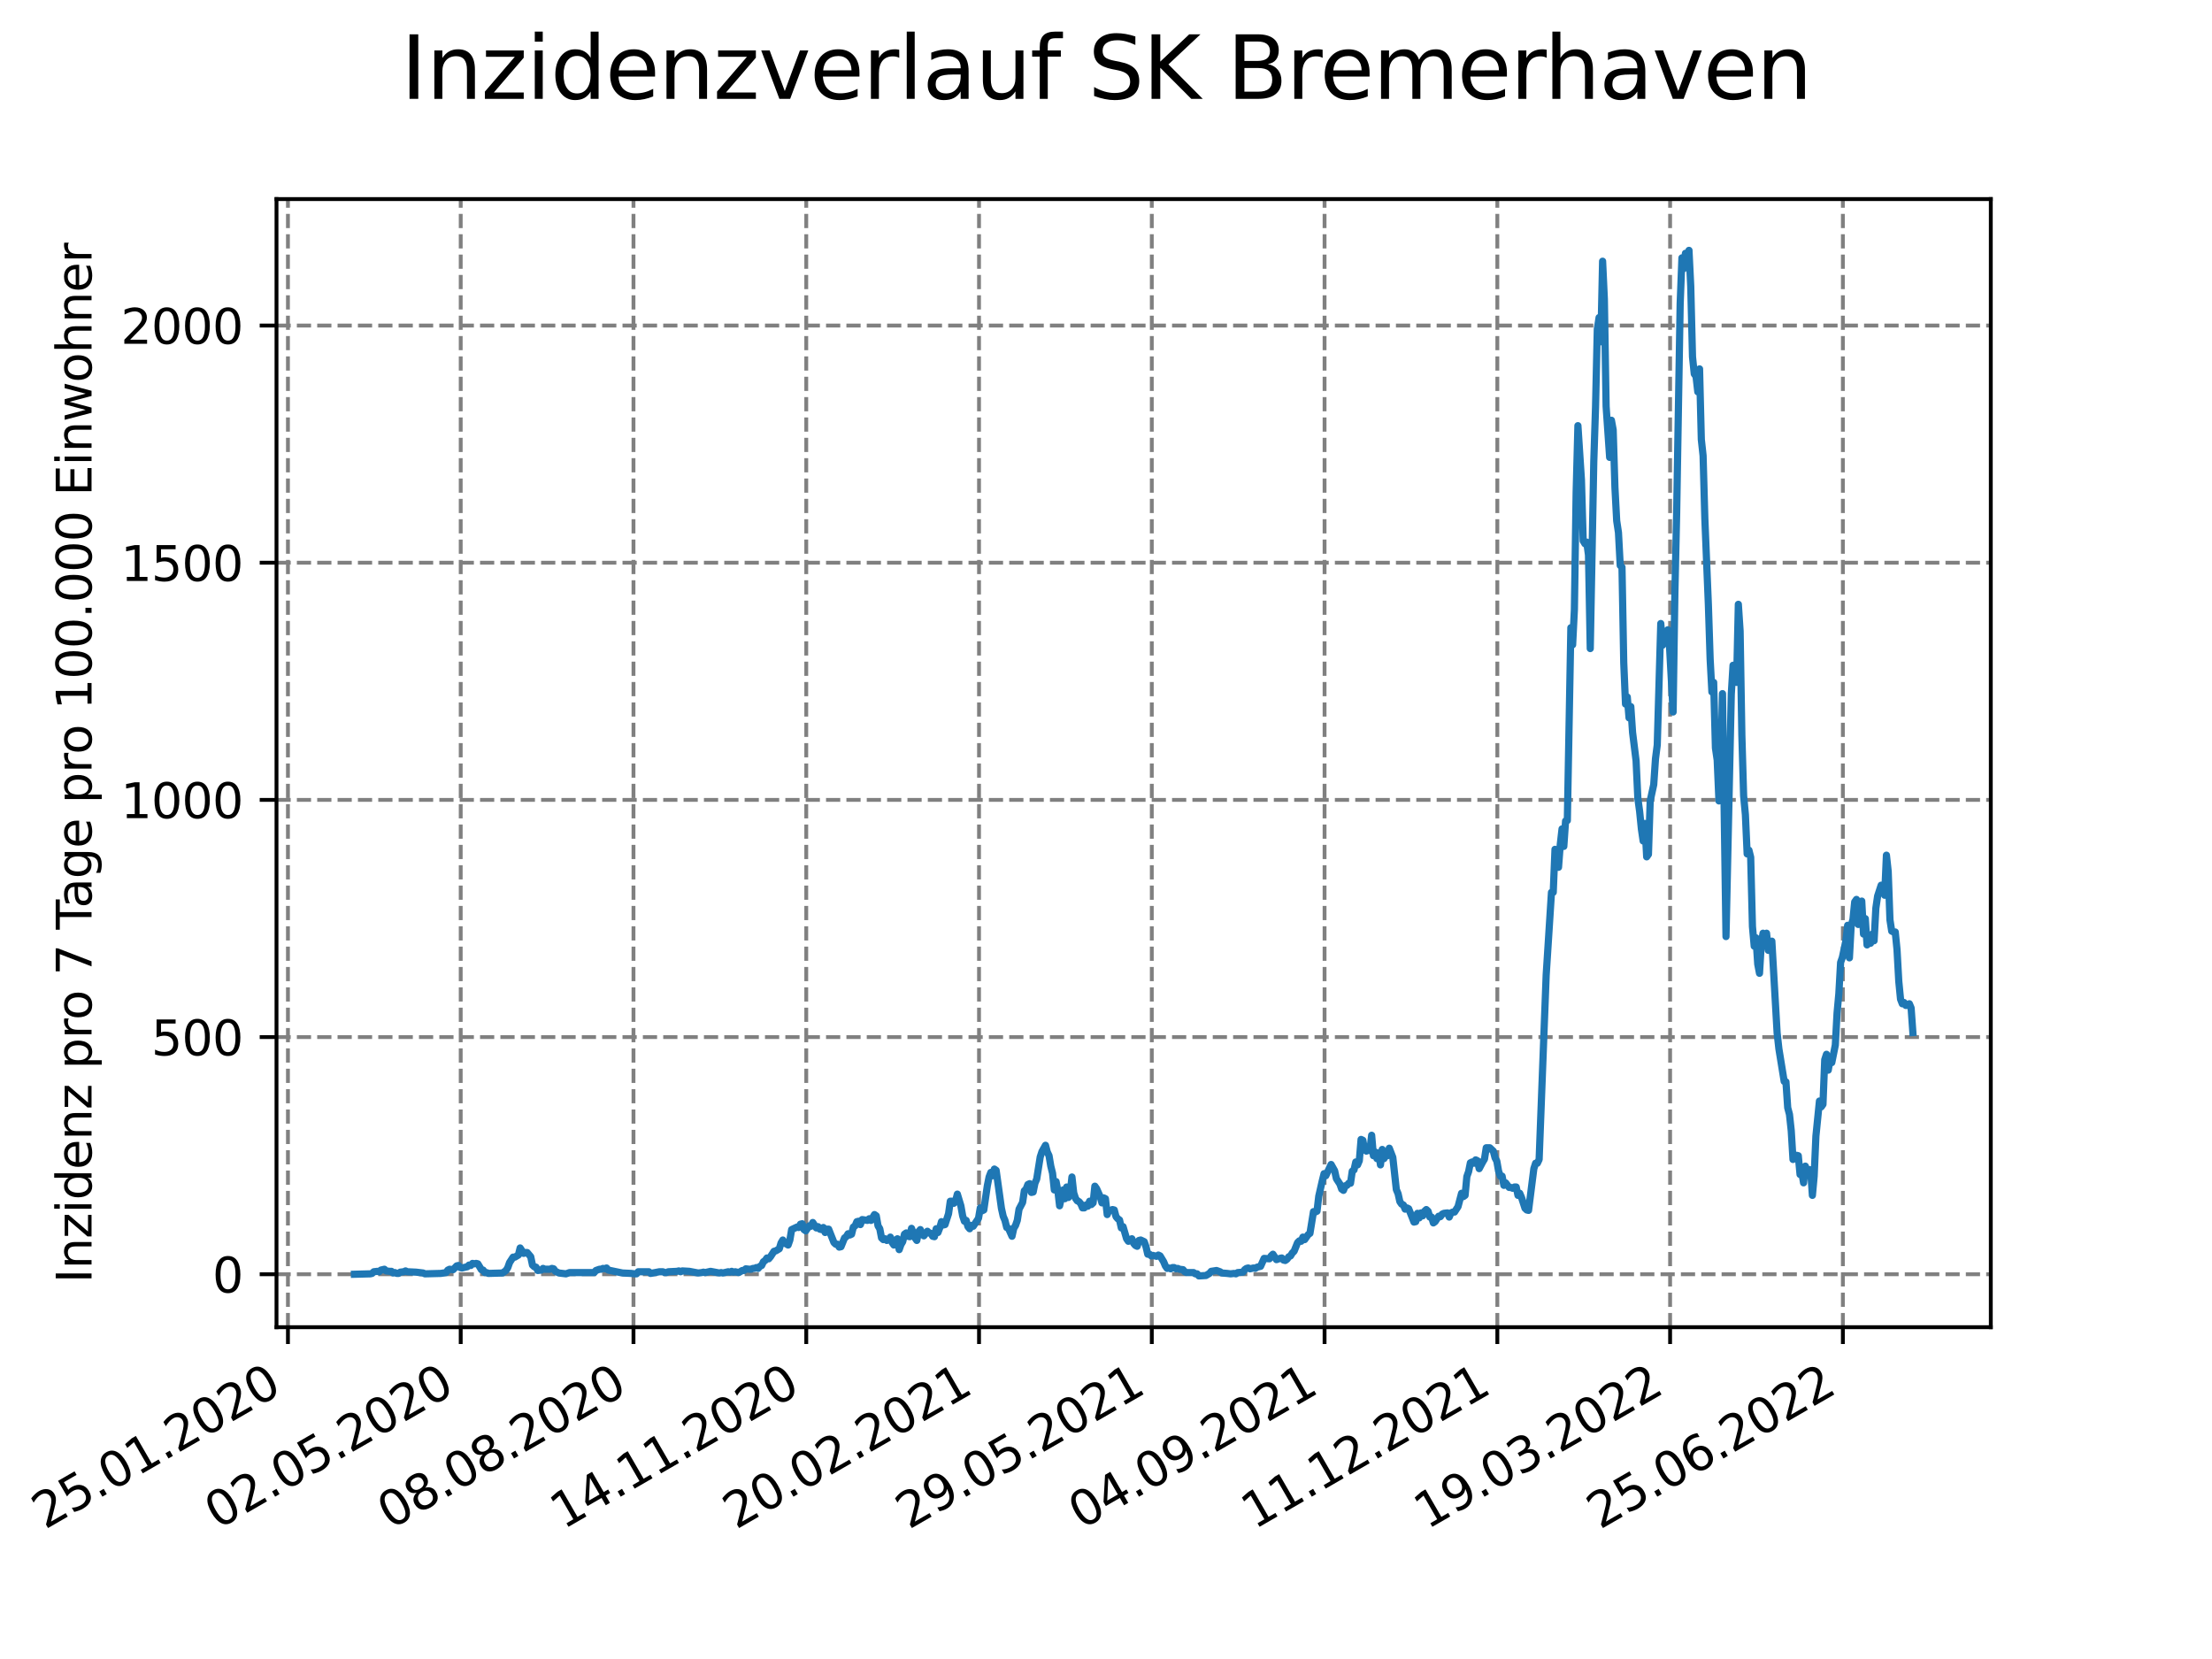<?xml version="1.0" encoding="utf-8" standalone="no"?>
<!DOCTYPE svg PUBLIC "-//W3C//DTD SVG 1.1//EN"
  "http://www.w3.org/Graphics/SVG/1.1/DTD/svg11.dtd">
<svg xmlns:xlink="http://www.w3.org/1999/xlink" width="460.8pt" height="345.6pt" viewBox="0 0 460.8 345.6" xmlns="http://www.w3.org/2000/svg" version="1.1">
 <defs>
  <style type="text/css">*{stroke-linejoin: round; stroke-linecap: butt}</style>
 </defs>
 <g id="figure_1">
  <g id="patch_1">
   <path d="M 0 345.6 
L 460.8 345.6 
L 460.8 0 
L 0 0 
z
" style="fill: #ffffff"/>
  </g>
  <g id="axes_1">
   <g id="patch_2">
    <path d="M 57.6 276.48 
L 414.72 276.48 
L 414.72 41.472 
L 57.6 41.472 
z
" style="fill: #ffffff"/>
   </g>
   <g id="matplotlib.axis_1">
    <g id="xtick_1">
     <g id="line2d_1">
      <path d="M 59.984 276.48 
L 59.984 41.472 
" clip-path="url(#p5dc0706468)" style="fill: none; stroke-dasharray: 2.96,1.28; stroke-dashoffset: 0; stroke: #808080; stroke-width: 0.8"/>
     </g>
     <g id="line2d_2">
      <defs>
       <path id="m769a16d8c5" d="M 0 0 
L 0 3.5 
" style="stroke: #000000; stroke-width: 0.8"/>
      </defs>
      <g>
       <use xlink:href="#m769a16d8c5" x="59.984" y="276.48" style="stroke: #000000; stroke-width: 0.8"/>
      </g>
     </g>
     <g id="text_1">
      <!-- 25.01.2020 -->
      <g transform="translate(9.359 318.689)rotate(-30)scale(0.1 -0.1)">
       <defs>
        <path id="DejaVuSans-32" d="M 1228 531 
L 3431 531 
L 3431 0 
L 469 0 
L 469 531 
Q 828 903 1448 1529 
Q 2069 2156 2228 2338 
Q 2531 2678 2651 2914 
Q 2772 3150 2772 3378 
Q 2772 3750 2511 3984 
Q 2250 4219 1831 4219 
Q 1534 4219 1204 4116 
Q 875 4013 500 3803 
L 500 4441 
Q 881 4594 1212 4672 
Q 1544 4750 1819 4750 
Q 2544 4750 2975 4387 
Q 3406 4025 3406 3419 
Q 3406 3131 3298 2873 
Q 3191 2616 2906 2266 
Q 2828 2175 2409 1742 
Q 1991 1309 1228 531 
z
" transform="scale(0.016)"/>
        <path id="DejaVuSans-35" d="M 691 4666 
L 3169 4666 
L 3169 4134 
L 1269 4134 
L 1269 2991 
Q 1406 3038 1543 3061 
Q 1681 3084 1819 3084 
Q 2600 3084 3056 2656 
Q 3513 2228 3513 1497 
Q 3513 744 3044 326 
Q 2575 -91 1722 -91 
Q 1428 -91 1123 -41 
Q 819 9 494 109 
L 494 744 
Q 775 591 1075 516 
Q 1375 441 1709 441 
Q 2250 441 2565 725 
Q 2881 1009 2881 1497 
Q 2881 1984 2565 2268 
Q 2250 2553 1709 2553 
Q 1456 2553 1204 2497 
Q 953 2441 691 2322 
L 691 4666 
z
" transform="scale(0.016)"/>
        <path id="DejaVuSans-2e" d="M 684 794 
L 1344 794 
L 1344 0 
L 684 0 
L 684 794 
z
" transform="scale(0.016)"/>
        <path id="DejaVuSans-30" d="M 2034 4250 
Q 1547 4250 1301 3770 
Q 1056 3291 1056 2328 
Q 1056 1369 1301 889 
Q 1547 409 2034 409 
Q 2525 409 2770 889 
Q 3016 1369 3016 2328 
Q 3016 3291 2770 3770 
Q 2525 4250 2034 4250 
z
M 2034 4750 
Q 2819 4750 3233 4129 
Q 3647 3509 3647 2328 
Q 3647 1150 3233 529 
Q 2819 -91 2034 -91 
Q 1250 -91 836 529 
Q 422 1150 422 2328 
Q 422 3509 836 4129 
Q 1250 4750 2034 4750 
z
" transform="scale(0.016)"/>
        <path id="DejaVuSans-31" d="M 794 531 
L 1825 531 
L 1825 4091 
L 703 3866 
L 703 4441 
L 1819 4666 
L 2450 4666 
L 2450 531 
L 3481 531 
L 3481 0 
L 794 0 
L 794 531 
z
" transform="scale(0.016)"/>
       </defs>
       <use xlink:href="#DejaVuSans-32"/>
       <use xlink:href="#DejaVuSans-35" x="63.623"/>
       <use xlink:href="#DejaVuSans-2e" x="127.246"/>
       <use xlink:href="#DejaVuSans-30" x="159.033"/>
       <use xlink:href="#DejaVuSans-31" x="222.656"/>
       <use xlink:href="#DejaVuSans-2e" x="286.279"/>
       <use xlink:href="#DejaVuSans-32" x="318.066"/>
       <use xlink:href="#DejaVuSans-30" x="381.689"/>
       <use xlink:href="#DejaVuSans-32" x="445.312"/>
       <use xlink:href="#DejaVuSans-30" x="508.936"/>
      </g>
     </g>
    </g>
    <g id="xtick_2">
     <g id="line2d_3">
      <path d="M 95.975 276.48 
L 95.975 41.472 
" clip-path="url(#p5dc0706468)" style="fill: none; stroke-dasharray: 2.96,1.28; stroke-dashoffset: 0; stroke: #808080; stroke-width: 0.8"/>
     </g>
     <g id="line2d_4">
      <g>
       <use xlink:href="#m769a16d8c5" x="95.975" y="276.48" style="stroke: #000000; stroke-width: 0.8"/>
      </g>
     </g>
     <g id="text_2">
      <!-- 02.05.2020 -->
      <g transform="translate(45.35 318.689)rotate(-30)scale(0.1 -0.1)">
       <use xlink:href="#DejaVuSans-30"/>
       <use xlink:href="#DejaVuSans-32" x="63.623"/>
       <use xlink:href="#DejaVuSans-2e" x="127.246"/>
       <use xlink:href="#DejaVuSans-30" x="159.033"/>
       <use xlink:href="#DejaVuSans-35" x="222.656"/>
       <use xlink:href="#DejaVuSans-2e" x="286.279"/>
       <use xlink:href="#DejaVuSans-32" x="318.066"/>
       <use xlink:href="#DejaVuSans-30" x="381.689"/>
       <use xlink:href="#DejaVuSans-32" x="445.312"/>
       <use xlink:href="#DejaVuSans-30" x="508.936"/>
      </g>
     </g>
    </g>
    <g id="xtick_3">
     <g id="line2d_5">
      <path d="M 131.966 276.48 
L 131.966 41.472 
" clip-path="url(#p5dc0706468)" style="fill: none; stroke-dasharray: 2.96,1.28; stroke-dashoffset: 0; stroke: #808080; stroke-width: 0.8"/>
     </g>
     <g id="line2d_6">
      <g>
       <use xlink:href="#m769a16d8c5" x="131.966" y="276.48" style="stroke: #000000; stroke-width: 0.8"/>
      </g>
     </g>
     <g id="text_3">
      <!-- 08.08.2020 -->
      <g transform="translate(81.341 318.689)rotate(-30)scale(0.1 -0.1)">
       <defs>
        <path id="DejaVuSans-38" d="M 2034 2216 
Q 1584 2216 1326 1975 
Q 1069 1734 1069 1313 
Q 1069 891 1326 650 
Q 1584 409 2034 409 
Q 2484 409 2743 651 
Q 3003 894 3003 1313 
Q 3003 1734 2745 1975 
Q 2488 2216 2034 2216 
z
M 1403 2484 
Q 997 2584 770 2862 
Q 544 3141 544 3541 
Q 544 4100 942 4425 
Q 1341 4750 2034 4750 
Q 2731 4750 3128 4425 
Q 3525 4100 3525 3541 
Q 3525 3141 3298 2862 
Q 3072 2584 2669 2484 
Q 3125 2378 3379 2068 
Q 3634 1759 3634 1313 
Q 3634 634 3220 271 
Q 2806 -91 2034 -91 
Q 1263 -91 848 271 
Q 434 634 434 1313 
Q 434 1759 690 2068 
Q 947 2378 1403 2484 
z
M 1172 3481 
Q 1172 3119 1398 2916 
Q 1625 2713 2034 2713 
Q 2441 2713 2670 2916 
Q 2900 3119 2900 3481 
Q 2900 3844 2670 4047 
Q 2441 4250 2034 4250 
Q 1625 4250 1398 4047 
Q 1172 3844 1172 3481 
z
" transform="scale(0.016)"/>
       </defs>
       <use xlink:href="#DejaVuSans-30"/>
       <use xlink:href="#DejaVuSans-38" x="63.623"/>
       <use xlink:href="#DejaVuSans-2e" x="127.246"/>
       <use xlink:href="#DejaVuSans-30" x="159.033"/>
       <use xlink:href="#DejaVuSans-38" x="222.656"/>
       <use xlink:href="#DejaVuSans-2e" x="286.279"/>
       <use xlink:href="#DejaVuSans-32" x="318.066"/>
       <use xlink:href="#DejaVuSans-30" x="381.689"/>
       <use xlink:href="#DejaVuSans-32" x="445.312"/>
       <use xlink:href="#DejaVuSans-30" x="508.936"/>
      </g>
     </g>
    </g>
    <g id="xtick_4">
     <g id="line2d_7">
      <path d="M 167.957 276.48 
L 167.957 41.472 
" clip-path="url(#p5dc0706468)" style="fill: none; stroke-dasharray: 2.96,1.28; stroke-dashoffset: 0; stroke: #808080; stroke-width: 0.8"/>
     </g>
     <g id="line2d_8">
      <g>
       <use xlink:href="#m769a16d8c5" x="167.957" y="276.48" style="stroke: #000000; stroke-width: 0.8"/>
      </g>
     </g>
     <g id="text_4">
      <!-- 14.11.2020 -->
      <g transform="translate(117.332 318.689)rotate(-30)scale(0.1 -0.1)">
       <defs>
        <path id="DejaVuSans-34" d="M 2419 4116 
L 825 1625 
L 2419 1625 
L 2419 4116 
z
M 2253 4666 
L 3047 4666 
L 3047 1625 
L 3713 1625 
L 3713 1100 
L 3047 1100 
L 3047 0 
L 2419 0 
L 2419 1100 
L 313 1100 
L 313 1709 
L 2253 4666 
z
" transform="scale(0.016)"/>
       </defs>
       <use xlink:href="#DejaVuSans-31"/>
       <use xlink:href="#DejaVuSans-34" x="63.623"/>
       <use xlink:href="#DejaVuSans-2e" x="127.246"/>
       <use xlink:href="#DejaVuSans-31" x="159.033"/>
       <use xlink:href="#DejaVuSans-31" x="222.656"/>
       <use xlink:href="#DejaVuSans-2e" x="286.279"/>
       <use xlink:href="#DejaVuSans-32" x="318.066"/>
       <use xlink:href="#DejaVuSans-30" x="381.689"/>
       <use xlink:href="#DejaVuSans-32" x="445.312"/>
       <use xlink:href="#DejaVuSans-30" x="508.936"/>
      </g>
     </g>
    </g>
    <g id="xtick_5">
     <g id="line2d_9">
      <path d="M 203.949 276.48 
L 203.949 41.472 
" clip-path="url(#p5dc0706468)" style="fill: none; stroke-dasharray: 2.96,1.28; stroke-dashoffset: 0; stroke: #808080; stroke-width: 0.8"/>
     </g>
     <g id="line2d_10">
      <g>
       <use xlink:href="#m769a16d8c5" x="203.949" y="276.48" style="stroke: #000000; stroke-width: 0.8"/>
      </g>
     </g>
     <g id="text_5">
      <!-- 20.02.2021 -->
      <g transform="translate(153.323 318.689)rotate(-30)scale(0.1 -0.1)">
       <use xlink:href="#DejaVuSans-32"/>
       <use xlink:href="#DejaVuSans-30" x="63.623"/>
       <use xlink:href="#DejaVuSans-2e" x="127.246"/>
       <use xlink:href="#DejaVuSans-30" x="159.033"/>
       <use xlink:href="#DejaVuSans-32" x="222.656"/>
       <use xlink:href="#DejaVuSans-2e" x="286.279"/>
       <use xlink:href="#DejaVuSans-32" x="318.066"/>
       <use xlink:href="#DejaVuSans-30" x="381.689"/>
       <use xlink:href="#DejaVuSans-32" x="445.312"/>
       <use xlink:href="#DejaVuSans-31" x="508.936"/>
      </g>
     </g>
    </g>
    <g id="xtick_6">
     <g id="line2d_11">
      <path d="M 239.94 276.48 
L 239.94 41.472 
" clip-path="url(#p5dc0706468)" style="fill: none; stroke-dasharray: 2.96,1.28; stroke-dashoffset: 0; stroke: #808080; stroke-width: 0.8"/>
     </g>
     <g id="line2d_12">
      <g>
       <use xlink:href="#m769a16d8c5" x="239.94" y="276.48" style="stroke: #000000; stroke-width: 0.8"/>
      </g>
     </g>
     <g id="text_6">
      <!-- 29.05.2021 -->
      <g transform="translate(189.314 318.689)rotate(-30)scale(0.1 -0.1)">
       <defs>
        <path id="DejaVuSans-39" d="M 703 97 
L 703 672 
Q 941 559 1184 500 
Q 1428 441 1663 441 
Q 2288 441 2617 861 
Q 2947 1281 2994 2138 
Q 2813 1869 2534 1725 
Q 2256 1581 1919 1581 
Q 1219 1581 811 2004 
Q 403 2428 403 3163 
Q 403 3881 828 4315 
Q 1253 4750 1959 4750 
Q 2769 4750 3195 4129 
Q 3622 3509 3622 2328 
Q 3622 1225 3098 567 
Q 2575 -91 1691 -91 
Q 1453 -91 1209 -44 
Q 966 3 703 97 
z
M 1959 2075 
Q 2384 2075 2632 2365 
Q 2881 2656 2881 3163 
Q 2881 3666 2632 3958 
Q 2384 4250 1959 4250 
Q 1534 4250 1286 3958 
Q 1038 3666 1038 3163 
Q 1038 2656 1286 2365 
Q 1534 2075 1959 2075 
z
" transform="scale(0.016)"/>
       </defs>
       <use xlink:href="#DejaVuSans-32"/>
       <use xlink:href="#DejaVuSans-39" x="63.623"/>
       <use xlink:href="#DejaVuSans-2e" x="127.246"/>
       <use xlink:href="#DejaVuSans-30" x="159.033"/>
       <use xlink:href="#DejaVuSans-35" x="222.656"/>
       <use xlink:href="#DejaVuSans-2e" x="286.279"/>
       <use xlink:href="#DejaVuSans-32" x="318.066"/>
       <use xlink:href="#DejaVuSans-30" x="381.689"/>
       <use xlink:href="#DejaVuSans-32" x="445.312"/>
       <use xlink:href="#DejaVuSans-31" x="508.936"/>
      </g>
     </g>
    </g>
    <g id="xtick_7">
     <g id="line2d_13">
      <path d="M 275.931 276.48 
L 275.931 41.472 
" clip-path="url(#p5dc0706468)" style="fill: none; stroke-dasharray: 2.96,1.28; stroke-dashoffset: 0; stroke: #808080; stroke-width: 0.8"/>
     </g>
     <g id="line2d_14">
      <g>
       <use xlink:href="#m769a16d8c5" x="275.931" y="276.48" style="stroke: #000000; stroke-width: 0.8"/>
      </g>
     </g>
     <g id="text_7">
      <!-- 04.09.2021 -->
      <g transform="translate(225.306 318.689)rotate(-30)scale(0.1 -0.1)">
       <use xlink:href="#DejaVuSans-30"/>
       <use xlink:href="#DejaVuSans-34" x="63.623"/>
       <use xlink:href="#DejaVuSans-2e" x="127.246"/>
       <use xlink:href="#DejaVuSans-30" x="159.033"/>
       <use xlink:href="#DejaVuSans-39" x="222.656"/>
       <use xlink:href="#DejaVuSans-2e" x="286.279"/>
       <use xlink:href="#DejaVuSans-32" x="318.066"/>
       <use xlink:href="#DejaVuSans-30" x="381.689"/>
       <use xlink:href="#DejaVuSans-32" x="445.312"/>
       <use xlink:href="#DejaVuSans-31" x="508.936"/>
      </g>
     </g>
    </g>
    <g id="xtick_8">
     <g id="line2d_15">
      <path d="M 311.922 276.48 
L 311.922 41.472 
" clip-path="url(#p5dc0706468)" style="fill: none; stroke-dasharray: 2.96,1.28; stroke-dashoffset: 0; stroke: #808080; stroke-width: 0.8"/>
     </g>
     <g id="line2d_16">
      <g>
       <use xlink:href="#m769a16d8c5" x="311.922" y="276.48" style="stroke: #000000; stroke-width: 0.8"/>
      </g>
     </g>
     <g id="text_8">
      <!-- 11.12.2021 -->
      <g transform="translate(261.297 318.689)rotate(-30)scale(0.1 -0.1)">
       <use xlink:href="#DejaVuSans-31"/>
       <use xlink:href="#DejaVuSans-31" x="63.623"/>
       <use xlink:href="#DejaVuSans-2e" x="127.246"/>
       <use xlink:href="#DejaVuSans-31" x="159.033"/>
       <use xlink:href="#DejaVuSans-32" x="222.656"/>
       <use xlink:href="#DejaVuSans-2e" x="286.279"/>
       <use xlink:href="#DejaVuSans-32" x="318.066"/>
       <use xlink:href="#DejaVuSans-30" x="381.689"/>
       <use xlink:href="#DejaVuSans-32" x="445.312"/>
       <use xlink:href="#DejaVuSans-31" x="508.936"/>
      </g>
     </g>
    </g>
    <g id="xtick_9">
     <g id="line2d_17">
      <path d="M 347.913 276.48 
L 347.913 41.472 
" clip-path="url(#p5dc0706468)" style="fill: none; stroke-dasharray: 2.96,1.28; stroke-dashoffset: 0; stroke: #808080; stroke-width: 0.8"/>
     </g>
     <g id="line2d_18">
      <g>
       <use xlink:href="#m769a16d8c5" x="347.913" y="276.48" style="stroke: #000000; stroke-width: 0.8"/>
      </g>
     </g>
     <g id="text_9">
      <!-- 19.03.2022 -->
      <g transform="translate(297.288 318.689)rotate(-30)scale(0.1 -0.1)">
       <defs>
        <path id="DejaVuSans-33" d="M 2597 2516 
Q 3050 2419 3304 2112 
Q 3559 1806 3559 1356 
Q 3559 666 3084 287 
Q 2609 -91 1734 -91 
Q 1441 -91 1130 -33 
Q 819 25 488 141 
L 488 750 
Q 750 597 1062 519 
Q 1375 441 1716 441 
Q 2309 441 2620 675 
Q 2931 909 2931 1356 
Q 2931 1769 2642 2001 
Q 2353 2234 1838 2234 
L 1294 2234 
L 1294 2753 
L 1863 2753 
Q 2328 2753 2575 2939 
Q 2822 3125 2822 3475 
Q 2822 3834 2567 4026 
Q 2313 4219 1838 4219 
Q 1578 4219 1281 4162 
Q 984 4106 628 3988 
L 628 4550 
Q 988 4650 1302 4700 
Q 1616 4750 1894 4750 
Q 2613 4750 3031 4423 
Q 3450 4097 3450 3541 
Q 3450 3153 3228 2886 
Q 3006 2619 2597 2516 
z
" transform="scale(0.016)"/>
       </defs>
       <use xlink:href="#DejaVuSans-31"/>
       <use xlink:href="#DejaVuSans-39" x="63.623"/>
       <use xlink:href="#DejaVuSans-2e" x="127.246"/>
       <use xlink:href="#DejaVuSans-30" x="159.033"/>
       <use xlink:href="#DejaVuSans-33" x="222.656"/>
       <use xlink:href="#DejaVuSans-2e" x="286.279"/>
       <use xlink:href="#DejaVuSans-32" x="318.066"/>
       <use xlink:href="#DejaVuSans-30" x="381.689"/>
       <use xlink:href="#DejaVuSans-32" x="445.312"/>
       <use xlink:href="#DejaVuSans-32" x="508.936"/>
      </g>
     </g>
    </g>
    <g id="xtick_10">
     <g id="line2d_19">
      <path d="M 383.904 276.48 
L 383.904 41.472 
" clip-path="url(#p5dc0706468)" style="fill: none; stroke-dasharray: 2.96,1.28; stroke-dashoffset: 0; stroke: #808080; stroke-width: 0.8"/>
     </g>
     <g id="line2d_20">
      <g>
       <use xlink:href="#m769a16d8c5" x="383.904" y="276.48" style="stroke: #000000; stroke-width: 0.8"/>
      </g>
     </g>
     <g id="text_10">
      <!-- 25.06.2022 -->
      <g transform="translate(333.279 318.689)rotate(-30)scale(0.1 -0.1)">
       <defs>
        <path id="DejaVuSans-36" d="M 2113 2584 
Q 1688 2584 1439 2293 
Q 1191 2003 1191 1497 
Q 1191 994 1439 701 
Q 1688 409 2113 409 
Q 2538 409 2786 701 
Q 3034 994 3034 1497 
Q 3034 2003 2786 2293 
Q 2538 2584 2113 2584 
z
M 3366 4563 
L 3366 3988 
Q 3128 4100 2886 4159 
Q 2644 4219 2406 4219 
Q 1781 4219 1451 3797 
Q 1122 3375 1075 2522 
Q 1259 2794 1537 2939 
Q 1816 3084 2150 3084 
Q 2853 3084 3261 2657 
Q 3669 2231 3669 1497 
Q 3669 778 3244 343 
Q 2819 -91 2113 -91 
Q 1303 -91 875 529 
Q 447 1150 447 2328 
Q 447 3434 972 4092 
Q 1497 4750 2381 4750 
Q 2619 4750 2861 4703 
Q 3103 4656 3366 4563 
z
" transform="scale(0.016)"/>
       </defs>
       <use xlink:href="#DejaVuSans-32"/>
       <use xlink:href="#DejaVuSans-35" x="63.623"/>
       <use xlink:href="#DejaVuSans-2e" x="127.246"/>
       <use xlink:href="#DejaVuSans-30" x="159.033"/>
       <use xlink:href="#DejaVuSans-36" x="222.656"/>
       <use xlink:href="#DejaVuSans-2e" x="286.279"/>
       <use xlink:href="#DejaVuSans-32" x="318.066"/>
       <use xlink:href="#DejaVuSans-30" x="381.689"/>
       <use xlink:href="#DejaVuSans-32" x="445.312"/>
       <use xlink:href="#DejaVuSans-32" x="508.936"/>
      </g>
     </g>
    </g>
   </g>
   <g id="matplotlib.axis_2">
    <g id="ytick_1">
     <g id="line2d_21">
      <path d="M 57.6 265.45 
L 414.72 265.45 
" clip-path="url(#p5dc0706468)" style="fill: none; stroke-dasharray: 2.96,1.28; stroke-dashoffset: 0; stroke: #808080; stroke-width: 0.8"/>
     </g>
     <g id="line2d_22">
      <defs>
       <path id="m63a247022e" d="M 0 0 
L -3.5 0 
" style="stroke: #000000; stroke-width: 0.8"/>
      </defs>
      <g>
       <use xlink:href="#m63a247022e" x="57.6" y="265.45" style="stroke: #000000; stroke-width: 0.8"/>
      </g>
     </g>
     <g id="text_11">
      <!-- 0 -->
      <g transform="translate(44.237 269.249)scale(0.1 -0.1)">
       <use xlink:href="#DejaVuSans-30"/>
      </g>
     </g>
    </g>
    <g id="ytick_2">
     <g id="line2d_23">
      <path d="M 57.6 216.042 
L 414.72 216.042 
" clip-path="url(#p5dc0706468)" style="fill: none; stroke-dasharray: 2.96,1.28; stroke-dashoffset: 0; stroke: #808080; stroke-width: 0.8"/>
     </g>
     <g id="line2d_24">
      <g>
       <use xlink:href="#m63a247022e" x="57.6" y="216.042" style="stroke: #000000; stroke-width: 0.8"/>
      </g>
     </g>
     <g id="text_12">
      <!-- 500 -->
      <g transform="translate(31.512 219.841)scale(0.1 -0.1)">
       <use xlink:href="#DejaVuSans-35"/>
       <use xlink:href="#DejaVuSans-30" x="63.623"/>
       <use xlink:href="#DejaVuSans-30" x="127.246"/>
      </g>
     </g>
    </g>
    <g id="ytick_3">
     <g id="line2d_25">
      <path d="M 57.6 166.634 
L 414.72 166.634 
" clip-path="url(#p5dc0706468)" style="fill: none; stroke-dasharray: 2.96,1.28; stroke-dashoffset: 0; stroke: #808080; stroke-width: 0.8"/>
     </g>
     <g id="line2d_26">
      <g>
       <use xlink:href="#m63a247022e" x="57.6" y="166.634" style="stroke: #000000; stroke-width: 0.8"/>
      </g>
     </g>
     <g id="text_13">
      <!-- 1000 -->
      <g transform="translate(25.15 170.433)scale(0.1 -0.1)">
       <use xlink:href="#DejaVuSans-31"/>
       <use xlink:href="#DejaVuSans-30" x="63.623"/>
       <use xlink:href="#DejaVuSans-30" x="127.246"/>
       <use xlink:href="#DejaVuSans-30" x="190.869"/>
      </g>
     </g>
    </g>
    <g id="ytick_4">
     <g id="line2d_27">
      <path d="M 57.6 117.226 
L 414.72 117.226 
" clip-path="url(#p5dc0706468)" style="fill: none; stroke-dasharray: 2.96,1.28; stroke-dashoffset: 0; stroke: #808080; stroke-width: 0.8"/>
     </g>
     <g id="line2d_28">
      <g>
       <use xlink:href="#m63a247022e" x="57.6" y="117.226" style="stroke: #000000; stroke-width: 0.8"/>
      </g>
     </g>
     <g id="text_14">
      <!-- 1500 -->
      <g transform="translate(25.15 121.025)scale(0.1 -0.1)">
       <use xlink:href="#DejaVuSans-31"/>
       <use xlink:href="#DejaVuSans-35" x="63.623"/>
       <use xlink:href="#DejaVuSans-30" x="127.246"/>
       <use xlink:href="#DejaVuSans-30" x="190.869"/>
      </g>
     </g>
    </g>
    <g id="ytick_5">
     <g id="line2d_29">
      <path d="M 57.6 67.818 
L 414.72 67.818 
" clip-path="url(#p5dc0706468)" style="fill: none; stroke-dasharray: 2.96,1.28; stroke-dashoffset: 0; stroke: #808080; stroke-width: 0.8"/>
     </g>
     <g id="line2d_30">
      <g>
       <use xlink:href="#m63a247022e" x="57.6" y="67.818" style="stroke: #000000; stroke-width: 0.8"/>
      </g>
     </g>
     <g id="text_15">
      <!-- 2000 -->
      <g transform="translate(25.15 71.617)scale(0.1 -0.1)">
       <use xlink:href="#DejaVuSans-32"/>
       <use xlink:href="#DejaVuSans-30" x="63.623"/>
       <use xlink:href="#DejaVuSans-30" x="127.246"/>
       <use xlink:href="#DejaVuSans-30" x="190.869"/>
      </g>
     </g>
    </g>
    <g id="text_16">
     <!-- Inzidenz pro 7 Tage pro 100.000 Einwohner -->
     <g transform="translate(19.07 267.301)rotate(-90)scale(0.1 -0.1)">
      <defs>
       <path id="DejaVuSans-49" d="M 628 4666 
L 1259 4666 
L 1259 0 
L 628 0 
L 628 4666 
z
" transform="scale(0.016)"/>
       <path id="DejaVuSans-6e" d="M 3513 2113 
L 3513 0 
L 2938 0 
L 2938 2094 
Q 2938 2591 2744 2837 
Q 2550 3084 2163 3084 
Q 1697 3084 1428 2787 
Q 1159 2491 1159 1978 
L 1159 0 
L 581 0 
L 581 3500 
L 1159 3500 
L 1159 2956 
Q 1366 3272 1645 3428 
Q 1925 3584 2291 3584 
Q 2894 3584 3203 3211 
Q 3513 2838 3513 2113 
z
" transform="scale(0.016)"/>
       <path id="DejaVuSans-7a" d="M 353 3500 
L 3084 3500 
L 3084 2975 
L 922 459 
L 3084 459 
L 3084 0 
L 275 0 
L 275 525 
L 2438 3041 
L 353 3041 
L 353 3500 
z
" transform="scale(0.016)"/>
       <path id="DejaVuSans-69" d="M 603 3500 
L 1178 3500 
L 1178 0 
L 603 0 
L 603 3500 
z
M 603 4863 
L 1178 4863 
L 1178 4134 
L 603 4134 
L 603 4863 
z
" transform="scale(0.016)"/>
       <path id="DejaVuSans-64" d="M 2906 2969 
L 2906 4863 
L 3481 4863 
L 3481 0 
L 2906 0 
L 2906 525 
Q 2725 213 2448 61 
Q 2172 -91 1784 -91 
Q 1150 -91 751 415 
Q 353 922 353 1747 
Q 353 2572 751 3078 
Q 1150 3584 1784 3584 
Q 2172 3584 2448 3432 
Q 2725 3281 2906 2969 
z
M 947 1747 
Q 947 1113 1208 752 
Q 1469 391 1925 391 
Q 2381 391 2643 752 
Q 2906 1113 2906 1747 
Q 2906 2381 2643 2742 
Q 2381 3103 1925 3103 
Q 1469 3103 1208 2742 
Q 947 2381 947 1747 
z
" transform="scale(0.016)"/>
       <path id="DejaVuSans-65" d="M 3597 1894 
L 3597 1613 
L 953 1613 
Q 991 1019 1311 708 
Q 1631 397 2203 397 
Q 2534 397 2845 478 
Q 3156 559 3463 722 
L 3463 178 
Q 3153 47 2828 -22 
Q 2503 -91 2169 -91 
Q 1331 -91 842 396 
Q 353 884 353 1716 
Q 353 2575 817 3079 
Q 1281 3584 2069 3584 
Q 2775 3584 3186 3129 
Q 3597 2675 3597 1894 
z
M 3022 2063 
Q 3016 2534 2758 2815 
Q 2500 3097 2075 3097 
Q 1594 3097 1305 2825 
Q 1016 2553 972 2059 
L 3022 2063 
z
" transform="scale(0.016)"/>
       <path id="DejaVuSans-20" transform="scale(0.016)"/>
       <path id="DejaVuSans-70" d="M 1159 525 
L 1159 -1331 
L 581 -1331 
L 581 3500 
L 1159 3500 
L 1159 2969 
Q 1341 3281 1617 3432 
Q 1894 3584 2278 3584 
Q 2916 3584 3314 3078 
Q 3713 2572 3713 1747 
Q 3713 922 3314 415 
Q 2916 -91 2278 -91 
Q 1894 -91 1617 61 
Q 1341 213 1159 525 
z
M 3116 1747 
Q 3116 2381 2855 2742 
Q 2594 3103 2138 3103 
Q 1681 3103 1420 2742 
Q 1159 2381 1159 1747 
Q 1159 1113 1420 752 
Q 1681 391 2138 391 
Q 2594 391 2855 752 
Q 3116 1113 3116 1747 
z
" transform="scale(0.016)"/>
       <path id="DejaVuSans-72" d="M 2631 2963 
Q 2534 3019 2420 3045 
Q 2306 3072 2169 3072 
Q 1681 3072 1420 2755 
Q 1159 2438 1159 1844 
L 1159 0 
L 581 0 
L 581 3500 
L 1159 3500 
L 1159 2956 
Q 1341 3275 1631 3429 
Q 1922 3584 2338 3584 
Q 2397 3584 2469 3576 
Q 2541 3569 2628 3553 
L 2631 2963 
z
" transform="scale(0.016)"/>
       <path id="DejaVuSans-6f" d="M 1959 3097 
Q 1497 3097 1228 2736 
Q 959 2375 959 1747 
Q 959 1119 1226 758 
Q 1494 397 1959 397 
Q 2419 397 2687 759 
Q 2956 1122 2956 1747 
Q 2956 2369 2687 2733 
Q 2419 3097 1959 3097 
z
M 1959 3584 
Q 2709 3584 3137 3096 
Q 3566 2609 3566 1747 
Q 3566 888 3137 398 
Q 2709 -91 1959 -91 
Q 1206 -91 779 398 
Q 353 888 353 1747 
Q 353 2609 779 3096 
Q 1206 3584 1959 3584 
z
" transform="scale(0.016)"/>
       <path id="DejaVuSans-37" d="M 525 4666 
L 3525 4666 
L 3525 4397 
L 1831 0 
L 1172 0 
L 2766 4134 
L 525 4134 
L 525 4666 
z
" transform="scale(0.016)"/>
       <path id="DejaVuSans-54" d="M -19 4666 
L 3928 4666 
L 3928 4134 
L 2272 4134 
L 2272 0 
L 1638 0 
L 1638 4134 
L -19 4134 
L -19 4666 
z
" transform="scale(0.016)"/>
       <path id="DejaVuSans-61" d="M 2194 1759 
Q 1497 1759 1228 1600 
Q 959 1441 959 1056 
Q 959 750 1161 570 
Q 1363 391 1709 391 
Q 2188 391 2477 730 
Q 2766 1069 2766 1631 
L 2766 1759 
L 2194 1759 
z
M 3341 1997 
L 3341 0 
L 2766 0 
L 2766 531 
Q 2569 213 2275 61 
Q 1981 -91 1556 -91 
Q 1019 -91 701 211 
Q 384 513 384 1019 
Q 384 1609 779 1909 
Q 1175 2209 1959 2209 
L 2766 2209 
L 2766 2266 
Q 2766 2663 2505 2880 
Q 2244 3097 1772 3097 
Q 1472 3097 1187 3025 
Q 903 2953 641 2809 
L 641 3341 
Q 956 3463 1253 3523 
Q 1550 3584 1831 3584 
Q 2591 3584 2966 3190 
Q 3341 2797 3341 1997 
z
" transform="scale(0.016)"/>
       <path id="DejaVuSans-67" d="M 2906 1791 
Q 2906 2416 2648 2759 
Q 2391 3103 1925 3103 
Q 1463 3103 1205 2759 
Q 947 2416 947 1791 
Q 947 1169 1205 825 
Q 1463 481 1925 481 
Q 2391 481 2648 825 
Q 2906 1169 2906 1791 
z
M 3481 434 
Q 3481 -459 3084 -895 
Q 2688 -1331 1869 -1331 
Q 1566 -1331 1297 -1286 
Q 1028 -1241 775 -1147 
L 775 -588 
Q 1028 -725 1275 -790 
Q 1522 -856 1778 -856 
Q 2344 -856 2625 -561 
Q 2906 -266 2906 331 
L 2906 616 
Q 2728 306 2450 153 
Q 2172 0 1784 0 
Q 1141 0 747 490 
Q 353 981 353 1791 
Q 353 2603 747 3093 
Q 1141 3584 1784 3584 
Q 2172 3584 2450 3431 
Q 2728 3278 2906 2969 
L 2906 3500 
L 3481 3500 
L 3481 434 
z
" transform="scale(0.016)"/>
       <path id="DejaVuSans-45" d="M 628 4666 
L 3578 4666 
L 3578 4134 
L 1259 4134 
L 1259 2753 
L 3481 2753 
L 3481 2222 
L 1259 2222 
L 1259 531 
L 3634 531 
L 3634 0 
L 628 0 
L 628 4666 
z
" transform="scale(0.016)"/>
       <path id="DejaVuSans-77" d="M 269 3500 
L 844 3500 
L 1563 769 
L 2278 3500 
L 2956 3500 
L 3675 769 
L 4391 3500 
L 4966 3500 
L 4050 0 
L 3372 0 
L 2619 2869 
L 1863 0 
L 1184 0 
L 269 3500 
z
" transform="scale(0.016)"/>
       <path id="DejaVuSans-68" d="M 3513 2113 
L 3513 0 
L 2938 0 
L 2938 2094 
Q 2938 2591 2744 2837 
Q 2550 3084 2163 3084 
Q 1697 3084 1428 2787 
Q 1159 2491 1159 1978 
L 1159 0 
L 581 0 
L 581 4863 
L 1159 4863 
L 1159 2956 
Q 1366 3272 1645 3428 
Q 1925 3584 2291 3584 
Q 2894 3584 3203 3211 
Q 3513 2838 3513 2113 
z
" transform="scale(0.016)"/>
      </defs>
      <use xlink:href="#DejaVuSans-49"/>
      <use xlink:href="#DejaVuSans-6e" x="29.492"/>
      <use xlink:href="#DejaVuSans-7a" x="92.871"/>
      <use xlink:href="#DejaVuSans-69" x="145.361"/>
      <use xlink:href="#DejaVuSans-64" x="173.145"/>
      <use xlink:href="#DejaVuSans-65" x="236.621"/>
      <use xlink:href="#DejaVuSans-6e" x="298.145"/>
      <use xlink:href="#DejaVuSans-7a" x="361.523"/>
      <use xlink:href="#DejaVuSans-20" x="414.014"/>
      <use xlink:href="#DejaVuSans-70" x="445.801"/>
      <use xlink:href="#DejaVuSans-72" x="509.277"/>
      <use xlink:href="#DejaVuSans-6f" x="548.141"/>
      <use xlink:href="#DejaVuSans-20" x="609.322"/>
      <use xlink:href="#DejaVuSans-37" x="641.109"/>
      <use xlink:href="#DejaVuSans-20" x="704.732"/>
      <use xlink:href="#DejaVuSans-54" x="736.52"/>
      <use xlink:href="#DejaVuSans-61" x="781.104"/>
      <use xlink:href="#DejaVuSans-67" x="842.383"/>
      <use xlink:href="#DejaVuSans-65" x="905.859"/>
      <use xlink:href="#DejaVuSans-20" x="967.383"/>
      <use xlink:href="#DejaVuSans-70" x="999.17"/>
      <use xlink:href="#DejaVuSans-72" x="1062.646"/>
      <use xlink:href="#DejaVuSans-6f" x="1101.51"/>
      <use xlink:href="#DejaVuSans-20" x="1162.691"/>
      <use xlink:href="#DejaVuSans-31" x="1194.479"/>
      <use xlink:href="#DejaVuSans-30" x="1258.102"/>
      <use xlink:href="#DejaVuSans-30" x="1321.725"/>
      <use xlink:href="#DejaVuSans-2e" x="1385.348"/>
      <use xlink:href="#DejaVuSans-30" x="1417.135"/>
      <use xlink:href="#DejaVuSans-30" x="1480.758"/>
      <use xlink:href="#DejaVuSans-30" x="1544.381"/>
      <use xlink:href="#DejaVuSans-20" x="1608.004"/>
      <use xlink:href="#DejaVuSans-45" x="1639.791"/>
      <use xlink:href="#DejaVuSans-69" x="1702.975"/>
      <use xlink:href="#DejaVuSans-6e" x="1730.758"/>
      <use xlink:href="#DejaVuSans-77" x="1794.137"/>
      <use xlink:href="#DejaVuSans-6f" x="1875.924"/>
      <use xlink:href="#DejaVuSans-68" x="1937.105"/>
      <use xlink:href="#DejaVuSans-6e" x="2000.484"/>
      <use xlink:href="#DejaVuSans-65" x="2063.863"/>
      <use xlink:href="#DejaVuSans-72" x="2125.387"/>
     </g>
    </g>
   </g>
   <g id="line2d_31">
    <path d="M 73.833 265.45 
L 77.138 265.363 
L 77.505 265.276 
L 77.873 264.928 
L 78.607 264.841 
L 78.974 264.928 
L 79.342 264.58 
L 80.076 264.407 
L 80.443 264.754 
L 81.178 264.841 
L 81.545 264.841 
L 81.912 265.189 
L 82.28 265.102 
L 82.647 265.276 
L 83.014 265.276 
L 83.381 265.015 
L 84.116 264.928 
L 84.483 264.754 
L 84.85 264.928 
L 86.687 265.015 
L 87.421 265.102 
L 88.156 265.189 
L 88.523 265.363 
L 91.828 265.276 
L 92.93 265.102 
L 93.297 264.58 
L 93.665 264.407 
L 94.399 264.494 
L 95.134 263.711 
L 95.501 263.624 
L 95.868 264.059 
L 96.235 264.146 
L 97.337 263.885 
L 97.704 263.537 
L 98.072 263.624 
L 98.439 263.189 
L 98.806 263.276 
L 99.173 263.189 
L 99.541 263.276 
L 100.275 264.494 
L 100.642 264.58 
L 101.01 265.102 
L 101.377 265.102 
L 101.744 265.276 
L 104.682 265.189 
L 105.417 264.667 
L 105.784 264.059 
L 106.151 263.015 
L 106.886 261.885 
L 107.253 261.885 
L 107.988 261.45 
L 108.355 259.972 
L 109.089 261.102 
L 109.457 260.928 
L 109.824 260.928 
L 110.558 261.798 
L 110.926 263.537 
L 111.293 263.885 
L 111.66 263.972 
L 112.027 264.667 
L 112.762 264.58 
L 113.129 264.233 
L 113.496 264.407 
L 114.598 264.407 
L 114.965 264.233 
L 115.333 264.32 
L 115.7 264.841 
L 116.434 265.189 
L 117.169 265.276 
L 117.903 265.363 
L 118.638 265.102 
L 123.78 265.102 
L 124.147 264.667 
L 124.881 264.407 
L 125.249 264.407 
L 125.616 264.233 
L 125.983 264.32 
L 126.35 264.146 
L 126.718 264.58 
L 129.656 265.189 
L 131.492 265.276 
L 132.226 265.363 
L 132.594 265.363 
L 132.961 264.928 
L 135.165 264.928 
L 135.532 265.276 
L 137.368 264.928 
L 138.103 264.928 
L 138.47 265.102 
L 138.837 265.102 
L 139.204 264.928 
L 141.041 264.841 
L 141.408 264.754 
L 141.775 264.928 
L 142.142 264.754 
L 143.611 264.841 
L 145.448 265.189 
L 146.182 265.102 
L 146.549 265.015 
L 146.917 265.102 
L 148.018 264.841 
L 149.855 265.189 
L 150.222 265.102 
L 150.589 265.189 
L 151.691 264.928 
L 152.058 265.015 
L 152.426 264.841 
L 152.793 265.015 
L 153.16 264.928 
L 153.895 265.102 
L 154.629 264.667 
L 154.996 264.667 
L 155.364 264.32 
L 156.098 264.407 
L 156.465 264.407 
L 156.833 264.233 
L 157.2 264.233 
L 157.567 264.059 
L 157.934 264.233 
L 158.302 263.798 
L 158.669 263.624 
L 159.036 262.841 
L 159.403 262.581 
L 159.771 262.059 
L 160.138 262.233 
L 160.505 261.798 
L 161.24 260.668 
L 161.607 260.581 
L 162.341 260.146 
L 162.709 258.929 
L 163.076 258.32 
L 163.443 258.929 
L 164.178 259.363 
L 164.545 258.32 
L 164.912 256.146 
L 166.014 255.624 
L 166.381 255.711 
L 166.749 255.016 
L 167.116 254.929 
L 167.483 256.146 
L 167.85 256.407 
L 168.585 255.363 
L 168.952 255.45 
L 169.319 254.668 
L 170.054 255.798 
L 170.421 255.537 
L 170.788 256.059 
L 171.156 256.146 
L 171.523 255.711 
L 171.89 256.755 
L 172.257 256.059 
L 172.625 256.059 
L 173.726 258.842 
L 174.094 259.189 
L 174.461 259.189 
L 174.828 259.798 
L 175.195 259.711 
L 175.93 257.885 
L 176.297 257.624 
L 176.664 257.016 
L 177.032 257.276 
L 177.399 257.103 
L 177.766 255.624 
L 178.134 255.363 
L 178.501 254.494 
L 178.868 254.407 
L 179.235 255.103 
L 179.603 254.059 
L 180.704 254.233 
L 181.072 253.885 
L 181.439 254.233 
L 182.173 253.016 
L 182.541 253.277 
L 182.908 255.363 
L 183.275 255.972 
L 183.642 257.885 
L 184.01 258.233 
L 184.377 258.059 
L 184.744 258.407 
L 185.111 258.233 
L 185.479 257.711 
L 185.846 258.842 
L 186.213 259.363 
L 186.58 258.32 
L 186.948 258.059 
L 187.315 260.32 
L 187.682 259.276 
L 188.049 258.668 
L 188.417 257.103 
L 188.784 256.842 
L 189.151 257.537 
L 189.518 257.624 
L 189.886 255.885 
L 190.62 257.885 
L 190.987 258.407 
L 191.355 256.581 
L 191.722 256.146 
L 192.089 257.016 
L 192.457 257.45 
L 193.191 256.494 
L 193.558 256.842 
L 193.926 256.929 
L 194.293 257.537 
L 194.66 257.624 
L 195.027 255.972 
L 195.395 256.755 
L 195.762 255.798 
L 196.129 254.494 
L 196.496 255.19 
L 196.864 255.103 
L 197.598 252.842 
L 197.965 250.233 
L 198.333 250.233 
L 198.7 250.668 
L 199.067 250.146 
L 199.434 248.755 
L 200.169 251.19 
L 200.536 253.277 
L 200.903 254.407 
L 201.271 254.233 
L 201.638 255.537 
L 202.005 255.972 
L 202.372 255.276 
L 202.74 255.45 
L 203.841 253.798 
L 204.209 251.624 
L 204.576 252.233 
L 204.943 252.059 
L 205.678 247.016 
L 206.045 245.19 
L 206.412 244.233 
L 206.779 244.929 
L 207.147 243.538 
L 207.514 243.799 
L 208.616 251.711 
L 208.983 253.364 
L 209.35 254.233 
L 209.718 255.711 
L 210.085 255.885 
L 210.819 257.537 
L 211.187 255.885 
L 211.554 255.276 
L 211.921 254.233 
L 212.288 251.885 
L 213.023 250.494 
L 213.39 248.059 
L 213.757 247.712 
L 214.125 246.755 
L 214.492 246.581 
L 214.859 248.407 
L 215.226 248.32 
L 215.594 246.494 
L 215.961 245.625 
L 216.695 241.016 
L 217.063 239.886 
L 217.797 238.582 
L 218.164 239.973 
L 218.532 240.755 
L 218.899 242.929 
L 219.266 244.407 
L 219.633 247.885 
L 220.001 246.146 
L 220.368 248.059 
L 220.735 251.19 
L 221.47 247.885 
L 221.837 249.712 
L 222.204 247.277 
L 222.572 249.451 
L 222.939 248.494 
L 223.306 245.19 
L 223.673 248.494 
L 224.041 249.625 
L 224.408 250.146 
L 224.775 250.32 
L 225.142 250.755 
L 225.51 251.624 
L 225.877 251.624 
L 226.244 251.016 
L 226.611 251.277 
L 226.979 250.233 
L 227.346 250.929 
L 227.713 250.581 
L 228.08 247.103 
L 228.448 247.625 
L 229.182 249.277 
L 229.549 250.581 
L 229.917 249.538 
L 230.284 249.712 
L 230.651 253.016 
L 231.018 252.146 
L 231.386 252.146 
L 231.753 251.972 
L 232.12 252.059 
L 232.487 253.45 
L 232.855 253.885 
L 233.222 254.146 
L 233.589 255.798 
L 233.956 255.537 
L 234.691 258.059 
L 235.058 258.581 
L 235.425 258.233 
L 235.793 258.059 
L 236.16 259.015 
L 236.527 259.45 
L 236.895 259.624 
L 237.262 258.407 
L 237.629 258.32 
L 238.364 258.668 
L 238.731 259.711 
L 239.098 261.276 
L 239.465 261.276 
L 239.833 261.624 
L 240.2 261.537 
L 240.934 261.711 
L 241.302 261.45 
L 241.669 261.624 
L 242.403 262.841 
L 242.771 263.711 
L 243.138 264.233 
L 243.505 264.146 
L 243.872 264.32 
L 244.24 264.059 
L 244.607 264.059 
L 244.974 264.32 
L 245.341 264.233 
L 245.709 264.407 
L 246.443 264.494 
L 246.81 264.928 
L 247.178 265.102 
L 248.647 265.102 
L 249.014 265.363 
L 249.381 265.363 
L 249.748 265.798 
L 251.218 265.711 
L 251.952 265.276 
L 252.319 264.841 
L 253.421 264.667 
L 254.156 264.928 
L 254.523 265.189 
L 255.625 265.276 
L 256.359 265.363 
L 257.094 265.276 
L 257.461 265.363 
L 257.828 265.102 
L 258.93 265.015 
L 259.297 264.494 
L 259.664 264.233 
L 260.032 264.146 
L 260.399 264.32 
L 261.133 264.146 
L 261.501 264.233 
L 261.868 263.972 
L 262.602 263.798 
L 263.337 262.146 
L 264.439 262.233 
L 264.806 261.624 
L 265.173 261.276 
L 265.908 262.407 
L 266.642 262.146 
L 267.01 262.059 
L 267.377 262.494 
L 267.744 262.581 
L 268.111 262.32 
L 268.479 261.798 
L 268.846 261.624 
L 269.213 261.015 
L 269.58 260.668 
L 270.315 258.842 
L 270.682 258.494 
L 271.049 258.581 
L 271.417 257.711 
L 271.784 258.233 
L 272.518 257.189 
L 272.886 256.929 
L 273.62 252.407 
L 273.987 252.494 
L 274.355 252.32 
L 274.722 249.19 
L 275.456 245.973 
L 275.824 244.494 
L 276.191 244.929 
L 277.293 242.581 
L 278.027 243.886 
L 278.394 245.538 
L 279.129 246.668 
L 279.496 247.712 
L 279.863 247.972 
L 280.231 247.016 
L 280.598 246.929 
L 280.965 246.494 
L 281.333 246.494 
L 281.7 243.973 
L 282.067 243.712 
L 282.434 242.06 
L 282.802 242.668 
L 283.169 241.799 
L 283.536 237.364 
L 283.903 237.538 
L 284.271 239.538 
L 284.638 239.799 
L 285.005 239.277 
L 285.372 239.712 
L 285.74 236.495 
L 286.107 240.755 
L 286.474 239.973 
L 286.841 241.364 
L 287.209 240.147 
L 287.576 242.668 
L 287.943 239.451 
L 288.31 241.364 
L 288.678 240.755 
L 289.045 240.755 
L 289.412 239.19 
L 290.147 241.103 
L 290.881 247.799 
L 291.248 248.668 
L 291.616 250.32 
L 291.983 250.842 
L 292.35 251.016 
L 292.717 251.885 
L 293.085 251.624 
L 293.452 251.798 
L 294.186 253.624 
L 294.554 254.581 
L 294.921 254.494 
L 295.288 252.755 
L 295.656 253.711 
L 296.023 252.668 
L 296.39 253.277 
L 296.757 252.32 
L 297.125 251.972 
L 297.492 252.32 
L 297.859 253.537 
L 298.226 253.537 
L 298.594 254.755 
L 298.961 254.494 
L 299.695 253.364 
L 300.063 253.45 
L 300.43 252.929 
L 300.797 252.755 
L 301.532 252.668 
L 301.899 253.537 
L 302.266 252.668 
L 302.633 252.494 
L 303.001 252.494 
L 303.735 251.364 
L 304.47 248.581 
L 304.837 249.277 
L 305.204 249.016 
L 305.571 245.103 
L 305.939 244.06 
L 306.306 242.234 
L 306.673 242.06 
L 307.04 242.32 
L 307.408 241.625 
L 307.775 241.799 
L 308.142 243.451 
L 308.877 242.06 
L 309.244 241.451 
L 309.611 239.103 
L 310.346 239.103 
L 311.08 239.799 
L 311.448 241.19 
L 311.815 241.886 
L 312.182 243.973 
L 312.549 245.016 
L 312.917 245.016 
L 313.284 246.929 
L 313.651 246.407 
L 314.386 247.364 
L 314.753 247.364 
L 315.12 247.538 
L 315.487 247.277 
L 315.855 247.277 
L 316.222 249.016 
L 316.589 248.581 
L 316.956 249.451 
L 317.691 251.711 
L 318.058 252.059 
L 318.425 252.146 
L 319.527 243.451 
L 319.894 242.32 
L 320.262 242.32 
L 320.629 241.538 
L 322.098 203.105 
L 323.2 185.888 
L 323.567 185.888 
L 323.934 176.932 
L 324.302 179.193 
L 324.669 180.671 
L 325.036 175.888 
L 325.403 172.671 
L 325.771 176.323 
L 326.138 171.019 
L 326.505 170.932 
L 327.24 130.76 
L 327.607 134.325 
L 327.974 127.021 
L 328.341 102.587 
L 328.709 88.674 
L 329.443 99.978 
L 329.81 112.674 
L 330.178 113.282 
L 330.545 112.934 
L 330.912 115.63 
L 331.279 135.107 
L 332.014 96.152 
L 332.381 84.762 
L 332.748 68.588 
L 333.116 66.154 
L 333.483 71.197 
L 333.85 54.415 
L 334.217 62.328 
L 334.585 84.675 
L 335.319 95.283 
L 335.686 87.544 
L 336.054 89.544 
L 336.421 101.544 
L 336.788 108.5 
L 337.155 110.934 
L 337.523 117.804 
L 337.89 118.152 
L 338.257 138.064 
L 338.625 146.672 
L 338.992 145.194 
L 339.359 149.542 
L 339.726 147.194 
L 340.094 152.585 
L 340.828 158.498 
L 341.195 166.324 
L 341.563 169.019 
L 341.93 172.671 
L 342.297 175.193 
L 342.664 171.541 
L 343.032 178.497 
L 343.399 177.975 
L 343.766 166.845 
L 344.501 163.454 
L 344.868 158.063 
L 345.235 155.194 
L 345.97 129.89 
L 346.337 134.412 
L 346.704 132.325 
L 347.071 132.586 
L 347.439 131.195 
L 347.806 134.933 
L 348.54 148.324 
L 348.908 123.543 
L 349.275 107.109 
L 350.009 63.284 
L 350.377 53.719 
L 350.744 55.98 
L 351.111 52.763 
L 351.478 55.632 
L 351.846 52.154 
L 352.213 59.632 
L 352.58 74.327 
L 352.947 77.892 
L 353.315 78.414 
L 353.682 81.631 
L 354.049 76.849 
L 354.417 91.544 
L 354.784 94.935 
L 355.151 108.065 
L 355.886 125.977 
L 356.253 137.281 
L 356.62 144.151 
L 356.987 142.151 
L 357.355 155.802 
L 357.722 158.324 
L 358.089 166.845 
L 358.456 160.15 
L 358.824 144.498 
L 359.558 195.105 
L 360.66 144.585 
L 361.027 138.586 
L 361.394 141.803 
L 361.762 142.151 
L 362.129 125.89 
L 362.496 131.455 
L 362.863 153.194 
L 363.231 165.802 
L 363.598 169.715 
L 363.965 177.888 
L 364.332 177.106 
L 364.7 178.584 
L 365.067 193.018 
L 365.434 197.105 
L 365.801 195.366 
L 366.169 200.844 
L 366.536 202.757 
L 366.903 196.67 
L 367.27 194.409 
L 367.638 195.714 
L 368.005 194.409 
L 368.372 197.974 
L 368.74 196.409 
L 369.107 196.061 
L 370.209 215.191 
L 370.576 218.495 
L 371.678 225.278 
L 372.045 225.365 
L 372.412 230.756 
L 372.779 232.147 
L 373.147 235.538 
L 373.514 241.538 
L 374.248 240.668 
L 374.616 240.755 
L 374.983 244.668 
L 375.35 244.233 
L 375.717 246.407 
L 376.085 242.929 
L 376.452 244.32 
L 376.819 243.625 
L 377.186 243.712 
L 377.554 249.016 
L 377.921 245.016 
L 378.288 236.669 
L 379.023 229.364 
L 379.39 230.582 
L 379.757 230.06 
L 380.124 220.756 
L 380.492 219.626 
L 380.859 222.93 
L 381.226 220.756 
L 381.593 221.365 
L 382.328 217.713 
L 382.695 211.017 
L 383.063 207.018 
L 383.43 200.496 
L 383.797 199.453 
L 384.532 195.975 
L 384.899 192.757 
L 385.266 199.54 
L 385.633 192.844 
L 386.001 191.54 
L 386.368 187.888 
L 386.735 187.366 
L 387.102 192.583 
L 387.47 192.496 
L 387.837 187.714 
L 388.204 194.583 
L 388.571 191.366 
L 388.939 196.844 
L 389.306 196.496 
L 389.673 196.496 
L 390.04 194.583 
L 390.408 195.975 
L 390.775 189.192 
L 391.142 186.671 
L 391.877 184.41 
L 392.244 184.41 
L 392.611 186.497 
L 392.978 178.149 
L 393.346 181.54 
L 393.713 191.627 
L 394.08 193.975 
L 394.447 194.149 
L 394.815 194.149 
L 395.182 197.801 
L 395.549 204.409 
L 395.916 208.148 
L 396.284 209.104 
L 396.651 208.844 
L 397.018 209.452 
L 397.386 209.452 
L 397.753 209.104 
L 398.12 209.974 
L 398.487 215.104 
L 398.487 215.104 
" clip-path="url(#p5dc0706468)" style="fill: none; stroke: #1f77b4; stroke-width: 1.5; stroke-linecap: square"/>
   </g>
   <g id="patch_3">
    <path d="M 57.6 276.48 
L 57.6 41.472 
" style="fill: none; stroke: #000000; stroke-width: 0.8; stroke-linejoin: miter; stroke-linecap: square"/>
   </g>
   <g id="patch_4">
    <path d="M 414.72 276.48 
L 414.72 41.472 
" style="fill: none; stroke: #000000; stroke-width: 0.8; stroke-linejoin: miter; stroke-linecap: square"/>
   </g>
   <g id="patch_5">
    <path d="M 57.6 276.48 
L 414.72 276.48 
" style="fill: none; stroke: #000000; stroke-width: 0.8; stroke-linejoin: miter; stroke-linecap: square"/>
   </g>
   <g id="patch_6">
    <path d="M 57.6 41.472 
L 414.72 41.472 
" style="fill: none; stroke: #000000; stroke-width: 0.8; stroke-linejoin: miter; stroke-linecap: square"/>
   </g>
  </g>
  <g id="text_17">
   <!-- Inzidenzverlauf SK Bremerhaven -->
   <g transform="translate(83.506 20.589)scale(0.18 -0.18)">
    <defs>
     <path id="DejaVuSans-76" d="M 191 3500 
L 800 3500 
L 1894 563 
L 2988 3500 
L 3597 3500 
L 2284 0 
L 1503 0 
L 191 3500 
z
" transform="scale(0.016)"/>
     <path id="DejaVuSans-6c" d="M 603 4863 
L 1178 4863 
L 1178 0 
L 603 0 
L 603 4863 
z
" transform="scale(0.016)"/>
     <path id="DejaVuSans-75" d="M 544 1381 
L 544 3500 
L 1119 3500 
L 1119 1403 
Q 1119 906 1312 657 
Q 1506 409 1894 409 
Q 2359 409 2629 706 
Q 2900 1003 2900 1516 
L 2900 3500 
L 3475 3500 
L 3475 0 
L 2900 0 
L 2900 538 
Q 2691 219 2414 64 
Q 2138 -91 1772 -91 
Q 1169 -91 856 284 
Q 544 659 544 1381 
z
M 1991 3584 
L 1991 3584 
z
" transform="scale(0.016)"/>
     <path id="DejaVuSans-66" d="M 2375 4863 
L 2375 4384 
L 1825 4384 
Q 1516 4384 1395 4259 
Q 1275 4134 1275 3809 
L 1275 3500 
L 2222 3500 
L 2222 3053 
L 1275 3053 
L 1275 0 
L 697 0 
L 697 3053 
L 147 3053 
L 147 3500 
L 697 3500 
L 697 3744 
Q 697 4328 969 4595 
Q 1241 4863 1831 4863 
L 2375 4863 
z
" transform="scale(0.016)"/>
     <path id="DejaVuSans-53" d="M 3425 4513 
L 3425 3897 
Q 3066 4069 2747 4153 
Q 2428 4238 2131 4238 
Q 1616 4238 1336 4038 
Q 1056 3838 1056 3469 
Q 1056 3159 1242 3001 
Q 1428 2844 1947 2747 
L 2328 2669 
Q 3034 2534 3370 2195 
Q 3706 1856 3706 1288 
Q 3706 609 3251 259 
Q 2797 -91 1919 -91 
Q 1588 -91 1214 -16 
Q 841 59 441 206 
L 441 856 
Q 825 641 1194 531 
Q 1563 422 1919 422 
Q 2459 422 2753 634 
Q 3047 847 3047 1241 
Q 3047 1584 2836 1778 
Q 2625 1972 2144 2069 
L 1759 2144 
Q 1053 2284 737 2584 
Q 422 2884 422 3419 
Q 422 4038 858 4394 
Q 1294 4750 2059 4750 
Q 2388 4750 2728 4690 
Q 3069 4631 3425 4513 
z
" transform="scale(0.016)"/>
     <path id="DejaVuSans-4b" d="M 628 4666 
L 1259 4666 
L 1259 2694 
L 3353 4666 
L 4166 4666 
L 1850 2491 
L 4331 0 
L 3500 0 
L 1259 2247 
L 1259 0 
L 628 0 
L 628 4666 
z
" transform="scale(0.016)"/>
     <path id="DejaVuSans-42" d="M 1259 2228 
L 1259 519 
L 2272 519 
Q 2781 519 3026 730 
Q 3272 941 3272 1375 
Q 3272 1813 3026 2020 
Q 2781 2228 2272 2228 
L 1259 2228 
z
M 1259 4147 
L 1259 2741 
L 2194 2741 
Q 2656 2741 2882 2914 
Q 3109 3088 3109 3444 
Q 3109 3797 2882 3972 
Q 2656 4147 2194 4147 
L 1259 4147 
z
M 628 4666 
L 2241 4666 
Q 2963 4666 3353 4366 
Q 3744 4066 3744 3513 
Q 3744 3084 3544 2831 
Q 3344 2578 2956 2516 
Q 3422 2416 3680 2098 
Q 3938 1781 3938 1306 
Q 3938 681 3513 340 
Q 3088 0 2303 0 
L 628 0 
L 628 4666 
z
" transform="scale(0.016)"/>
     <path id="DejaVuSans-6d" d="M 3328 2828 
Q 3544 3216 3844 3400 
Q 4144 3584 4550 3584 
Q 5097 3584 5394 3201 
Q 5691 2819 5691 2113 
L 5691 0 
L 5113 0 
L 5113 2094 
Q 5113 2597 4934 2840 
Q 4756 3084 4391 3084 
Q 3944 3084 3684 2787 
Q 3425 2491 3425 1978 
L 3425 0 
L 2847 0 
L 2847 2094 
Q 2847 2600 2669 2842 
Q 2491 3084 2119 3084 
Q 1678 3084 1418 2786 
Q 1159 2488 1159 1978 
L 1159 0 
L 581 0 
L 581 3500 
L 1159 3500 
L 1159 2956 
Q 1356 3278 1631 3431 
Q 1906 3584 2284 3584 
Q 2666 3584 2933 3390 
Q 3200 3197 3328 2828 
z
" transform="scale(0.016)"/>
    </defs>
    <use xlink:href="#DejaVuSans-49"/>
    <use xlink:href="#DejaVuSans-6e" x="29.492"/>
    <use xlink:href="#DejaVuSans-7a" x="92.871"/>
    <use xlink:href="#DejaVuSans-69" x="145.361"/>
    <use xlink:href="#DejaVuSans-64" x="173.145"/>
    <use xlink:href="#DejaVuSans-65" x="236.621"/>
    <use xlink:href="#DejaVuSans-6e" x="298.145"/>
    <use xlink:href="#DejaVuSans-7a" x="361.523"/>
    <use xlink:href="#DejaVuSans-76" x="414.014"/>
    <use xlink:href="#DejaVuSans-65" x="473.193"/>
    <use xlink:href="#DejaVuSans-72" x="534.717"/>
    <use xlink:href="#DejaVuSans-6c" x="575.83"/>
    <use xlink:href="#DejaVuSans-61" x="603.613"/>
    <use xlink:href="#DejaVuSans-75" x="664.893"/>
    <use xlink:href="#DejaVuSans-66" x="728.271"/>
    <use xlink:href="#DejaVuSans-20" x="763.477"/>
    <use xlink:href="#DejaVuSans-53" x="795.264"/>
    <use xlink:href="#DejaVuSans-4b" x="858.74"/>
    <use xlink:href="#DejaVuSans-20" x="924.316"/>
    <use xlink:href="#DejaVuSans-42" x="956.104"/>
    <use xlink:href="#DejaVuSans-72" x="1024.707"/>
    <use xlink:href="#DejaVuSans-65" x="1063.57"/>
    <use xlink:href="#DejaVuSans-6d" x="1125.094"/>
    <use xlink:href="#DejaVuSans-65" x="1222.506"/>
    <use xlink:href="#DejaVuSans-72" x="1284.029"/>
    <use xlink:href="#DejaVuSans-68" x="1323.393"/>
    <use xlink:href="#DejaVuSans-61" x="1386.771"/>
    <use xlink:href="#DejaVuSans-76" x="1448.051"/>
    <use xlink:href="#DejaVuSans-65" x="1507.23"/>
    <use xlink:href="#DejaVuSans-6e" x="1568.754"/>
   </g>
  </g>
 </g>
 <defs>
  <clipPath id="p5dc0706468">
   <rect x="57.6" y="41.472" width="357.12" height="235.008"/>
  </clipPath>
 </defs>
</svg>

